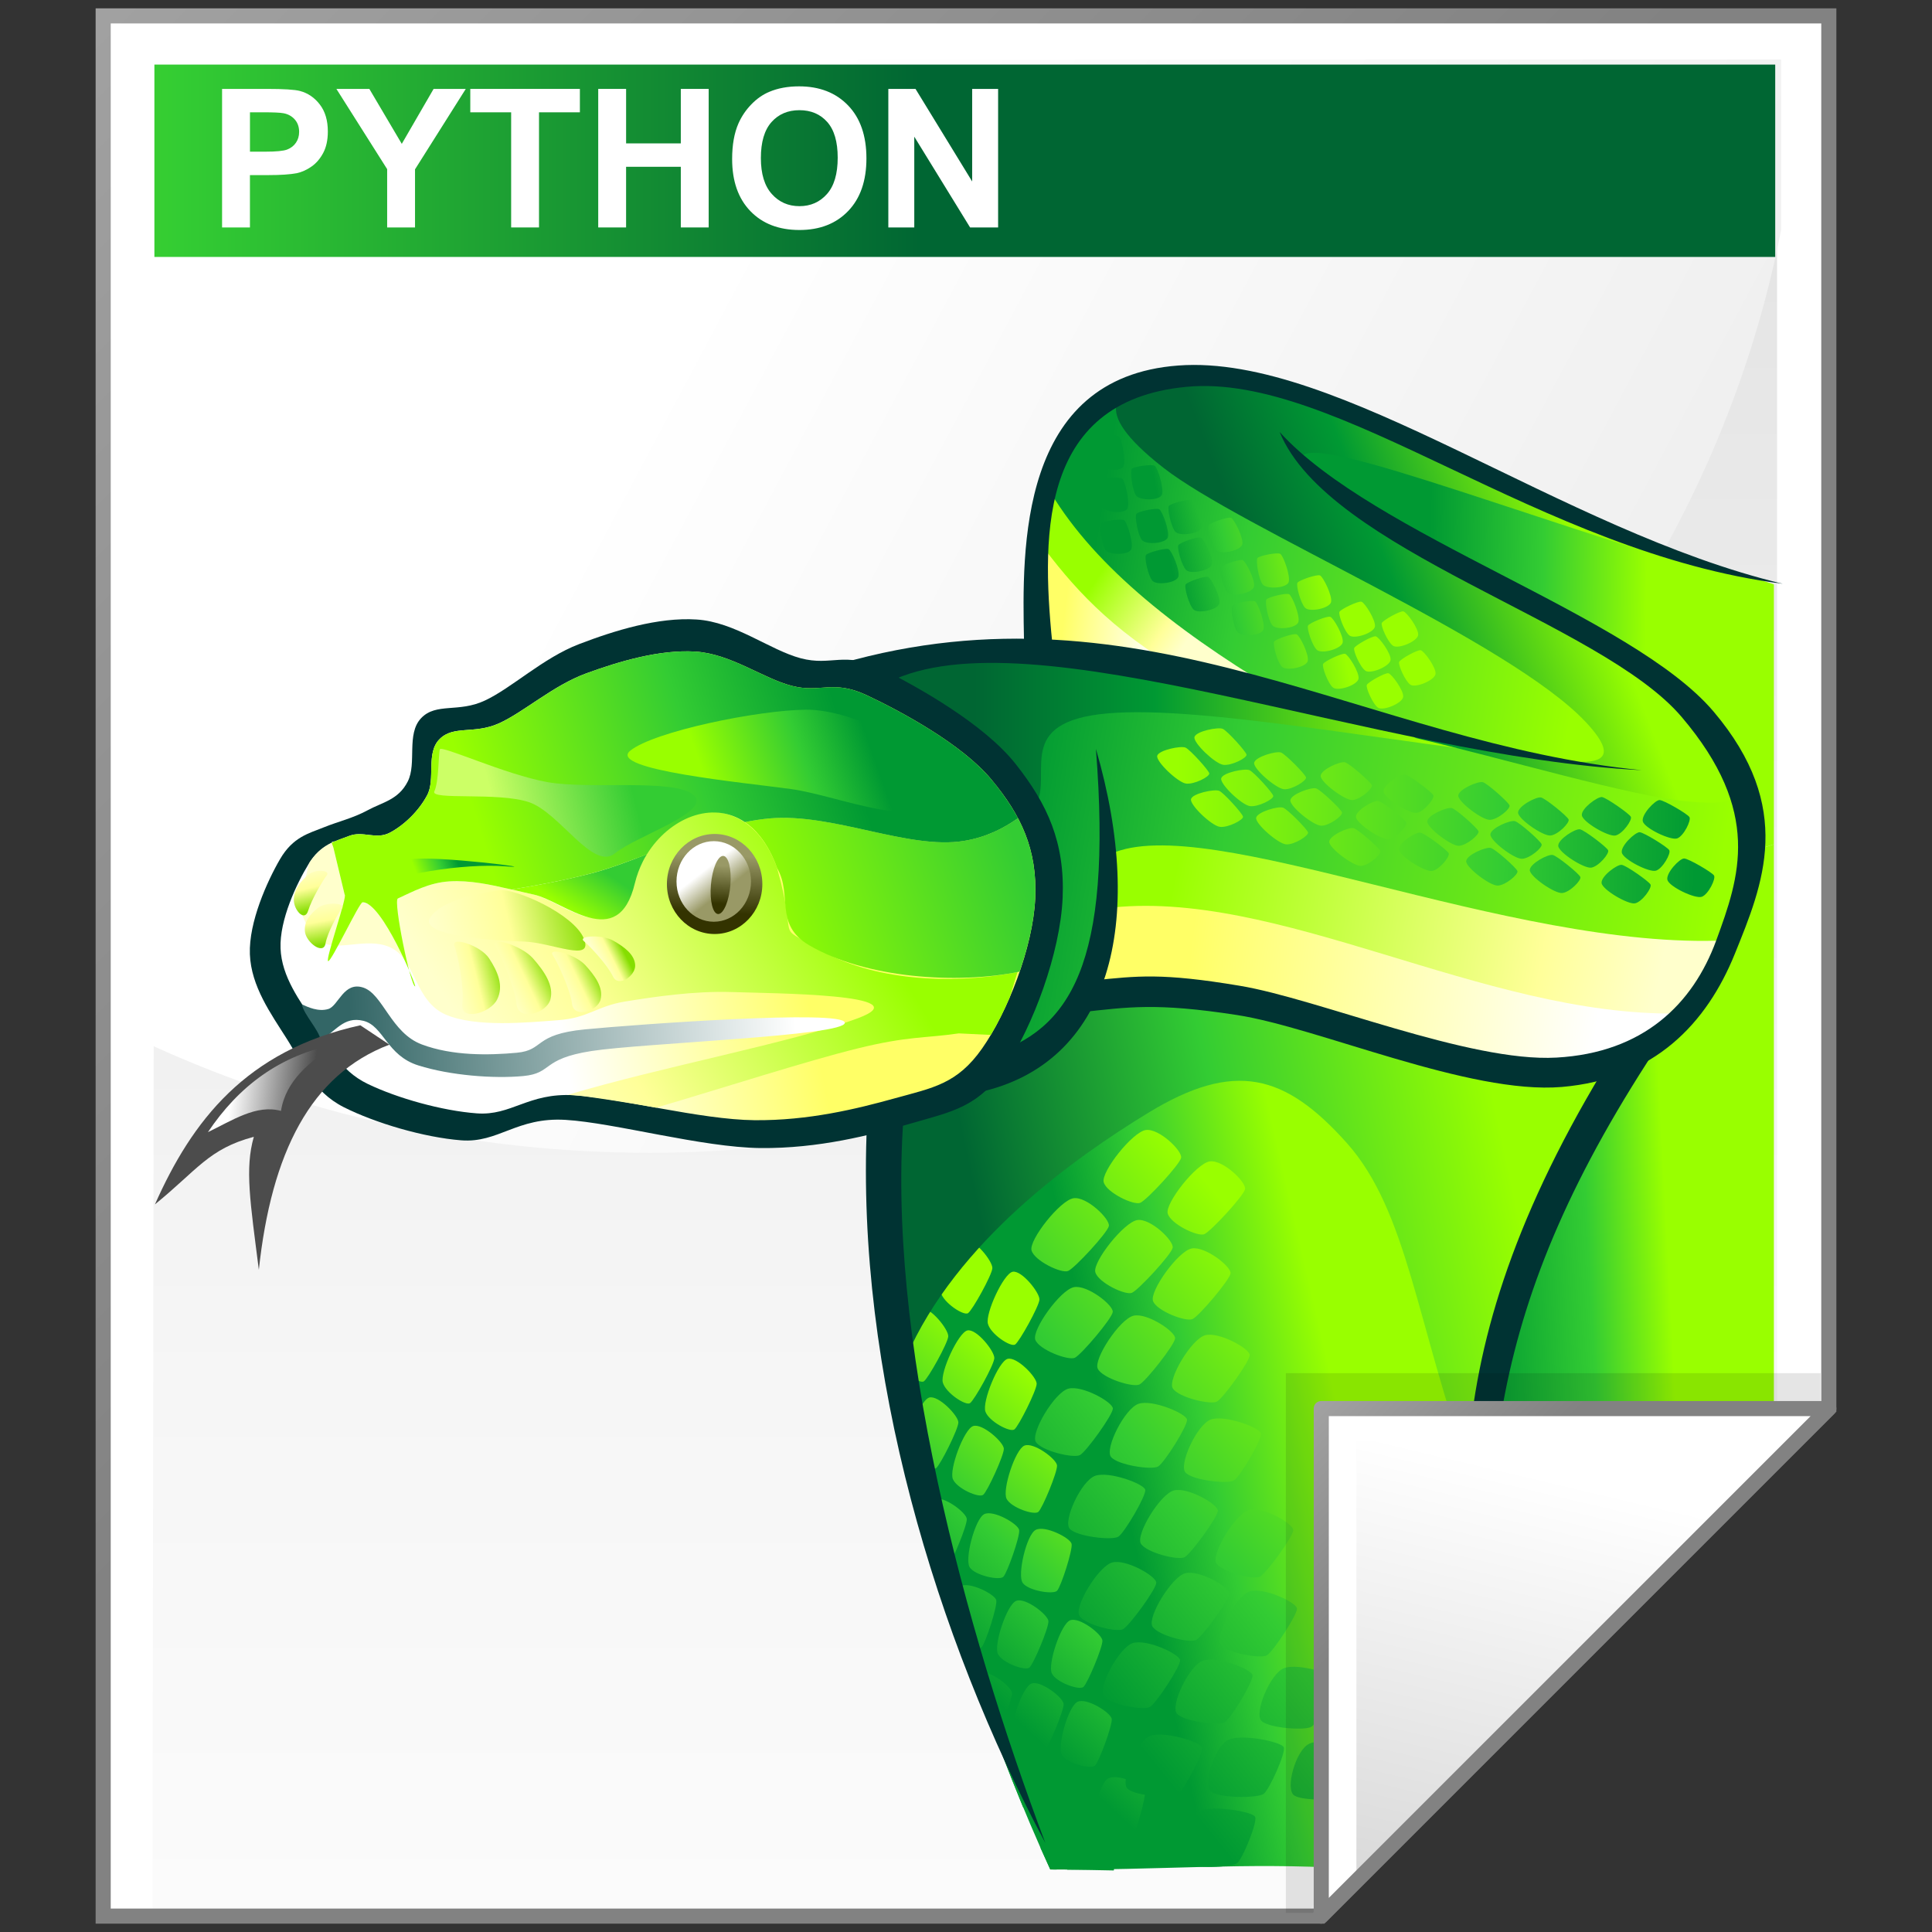 <?xml version="1.0" encoding="iso-8859-1"?>
<!-- Generator: Adobe Illustrator 10.0.3, SVG Export Plug-In . SVG Version: 3.0.0 Build 77)  -->
<!DOCTYPE svg PUBLIC "-//W3C//DTD SVG 1.0//EN"    "http://www.w3.org/TR/2001/REC-SVG-20010904/DTD/svg10.dtd">
<svg  xmlns="http://www.w3.org/2000/svg" xmlns:xlink="http://www.w3.org/1999/xlink" xmlns:a="http://ns.adobe.com/AdobeSVGViewerExtensions/3.0/"
	 width="128" height="128" viewBox="0 0 128 128" overflow="visible" enable-background="new 0 0 128 128" xml:space="preserve">
	<rect x="0" y="0" width="128" height="128" fill="#333333" stroke="none"/>
	<g id="Layer_1">
		<g>
			<path fill="#FFFFFF" d="M121.164,1.052H6.836v125.896h80.701l33.627-33.627V1.052z"/>
			<linearGradient id="XMLID_1_" gradientUnits="userSpaceOnUse" x1="63.92" y1="154.565" x2="63.92" y2="-100.935">
				<stop  offset="0" style="stop-color:#FFFFFF"/>
				<stop  offset="0.246" style="stop-color:#F6F6F6"/>
				<stop  offset="0.637" style="stop-color:#DFDFDF"/>
				<stop  offset="1" style="stop-color:#C4C4C4"/>
				<a:midPointStop  offset="0" style="stop-color:#FFFFFF"/>
				<a:midPointStop  offset="0.605" style="stop-color:#FFFFFF"/>
				<a:midPointStop  offset="1" style="stop-color:#C4C4C4"/>
			</linearGradient>
			<path fill="url(#XMLID_1_)" d="M117.734,4.019H10.266l-0.16,122.654h76.457l31.172-31.252V4.019z"/>
			<linearGradient id="XMLID_2_" gradientUnits="userSpaceOnUse" x1="-26.333" y1="-26.333" x2="56.166" y2="56.166">
				<stop  offset="0" style="stop-color:#B3B3B3"/>
				<stop  offset="1" style="stop-color:#828282"/>
				<a:midPointStop  offset="0" style="stop-color:#B3B3B3"/>
				<a:midPointStop  offset="0.5" style="stop-color:#B3B3B3"/>
				<a:midPointStop  offset="1" style="stop-color:#828282"/>
			</linearGradient>
			<path fill="url(#XMLID_2_)" d="M121.164,0.552H6.336v126.896h81.408l33.92-33.92V0.552H121.164z M120.664,1.552
				c0,0.987,0,91.152,0,91.562c-0.289,0.289-33.045,33.045-33.334,33.334c-0.41,0-79.01,0-79.994,0c0-0.988,0-123.909,0-124.896
				C8.322,1.552,119.678,1.552,120.664,1.552z"/>
			<linearGradient id="XMLID_3_" gradientUnits="userSpaceOnUse" x1="43.023" y1="25.421" x2="204.007" y2="111.065">
				<stop  offset="0" style="stop-color:#FFFFFF"/>
				<stop  offset="0.86" style="stop-color:#DADADA"/>
				<stop  offset="1" style="stop-color:#D4D4D4"/>
				<a:midPointStop  offset="0" style="stop-color:#FFFFFF"/>
				<a:midPointStop  offset="0.525" style="stop-color:#FFFFFF"/>
				<a:midPointStop  offset="1" style="stop-color:#D4D4D4"/>
			</linearGradient>
			<path fill="url(#XMLID_3_)" d="M118.006,15.223V3.94H10.199l-0.096,65.34c9.975,4.547,21.151,7.096,32.954,7.096
				C80.402,76.376,111.455,48.876,118.006,15.223z"/>
			<linearGradient id="XMLID_4_" gradientUnits="userSpaceOnUse" x1="79.245" y1="10.651" x2="-59.507" y2="10.651">
				<stop  offset="0.13" style="stop-color:#006633"/>
				<stop  offset="0.485" style="stop-color:#33CC33"/>
				<stop  offset="0.87" style="stop-color:#99FF00"/>
				<a:midPointStop  offset="0.13" style="stop-color:#006633"/>
				<a:midPointStop  offset="0.5" style="stop-color:#006633"/>
				<a:midPointStop  offset="0.485" style="stop-color:#33CC33"/>
				<a:midPointStop  offset="0.5" style="stop-color:#33CC33"/>
				<a:midPointStop  offset="0.87" style="stop-color:#99FF00"/>
			</linearGradient>
			<path fill-rule="evenodd" clip-rule="evenodd" fill="url(#XMLID_4_)" d="M117.613,17.023H10.229V4.279h107.384V17.023z"/>
			<g>
				<path fill="#FFFFFF" d="M14.713,15.069V5.89h2.964c1.123,0,1.855,0.046,2.197,0.138c0.524,0.138,0.963,0.437,1.316,0.897
					c0.354,0.461,0.53,1.056,0.53,1.786c0,0.563-0.102,1.036-0.306,1.42c-0.204,0.384-0.463,0.685-0.777,0.904
					c-0.314,0.219-0.633,0.364-0.958,0.435c-0.441,0.088-1.079,0.131-1.916,0.131h-1.204v3.469H14.713z M16.561,7.441v2.608h1.011
					c0.728,0,1.214-0.048,1.46-0.144c0.245-0.096,0.438-0.247,0.577-0.452c0.139-0.205,0.209-0.443,0.209-0.715
					c0-0.334-0.098-0.61-0.293-0.828c-0.195-0.217-0.443-0.353-0.742-0.408c-0.221-0.042-0.664-0.062-1.329-0.062H16.561z"/>
				<path fill="#FFFFFF" d="M25.65,15.069v-3.863L22.287,5.89h2.183l2.149,3.641l2.109-3.641h2.131l-3.363,5.329v3.851H25.65z"/>
				<path fill="#FFFFFF" d="M33.865,15.069V7.441h-2.707V5.89h7.261v1.551h-2.708v7.628H33.865z"/>
				<path fill="#FFFFFF" d="M39.634,15.069V5.89h1.847V9.5h3.624V5.89h1.847v9.179h-1.847v-4.019H41.48v4.019H39.634z"/>
				<path fill="#FFFFFF" d="M48.506,10.536c0-0.938,0.14-1.724,0.419-2.36c0.208-0.469,0.493-0.89,0.854-1.262
					c0.361-0.373,0.756-0.649,1.186-0.829c0.571-0.243,1.23-0.364,1.977-0.364c1.352,0,2.433,0.421,3.244,1.262
					c0.811,0.841,1.217,2.011,1.217,3.509c0,1.486-0.402,2.648-1.208,3.487c-0.805,0.839-1.881,1.259-3.229,1.259
					c-1.364,0-2.448-0.417-3.253-1.252C48.909,13.151,48.506,12.001,48.506,10.536z M50.41,10.473c0,1.045,0.24,1.838,0.722,2.377
					c0.481,0.54,1.092,0.809,1.833,0.809s1.348-0.268,1.823-0.803c0.475-0.535,0.712-1.338,0.712-2.408
					c0-1.058-0.231-1.847-0.694-2.367S53.73,7.3,52.964,7.3s-1.383,0.264-1.852,0.79C50.644,8.617,50.41,9.412,50.41,10.473z"/>
				<path fill="#FFFFFF" d="M58.854,15.069V5.89h1.801l3.754,6.133V5.89h1.719v9.179h-1.857l-3.698-6.014v6.014H58.854z"/>
			</g>
			<g>
				
					<linearGradient id="XMLID_5_" gradientUnits="userSpaceOnUse" x1="33.997" y1="102.499" x2="63.27" y2="100.965" gradientTransform="matrix(1 0 0 1 55.563 -15.826)">
					<stop  offset="0.28" style="stop-color:#009933"/>
					<stop  offset="0.54" style="stop-color:#33CC33"/>
					<stop  offset="0.72" style="stop-color:#99FF00"/>
					<a:midPointStop  offset="0.28" style="stop-color:#009933"/>
					<a:midPointStop  offset="0.5" style="stop-color:#009933"/>
					<a:midPointStop  offset="0.54" style="stop-color:#33CC33"/>
					<a:midPointStop  offset="0.5" style="stop-color:#33CC33"/>
					<a:midPointStop  offset="0.72" style="stop-color:#99FF00"/>
				</linearGradient>
				<path fill-rule="evenodd" clip-rule="evenodd" fill="url(#XMLID_5_)" d="M117.524,55.941v0.034v40.306l-19.062,19.192
					l-7.411-51.093l-0.021-0.144L117.524,55.941z"/>
				
					<linearGradient id="XMLID_6_" gradientUnits="userSpaceOnUse" x1="30.519" y1="62.041" x2="61.86" y2="62.588" gradientTransform="matrix(1 0 0 1 55.563 -15.826)">
					<stop  offset="0.27" style="stop-color:#009933"/>
					<stop  offset="0.509" style="stop-color:#33CC33"/>
					<stop  offset="0.73" style="stop-color:#99FF00"/>
					<a:midPointStop  offset="0.27" style="stop-color:#009933"/>
					<a:midPointStop  offset="0.5" style="stop-color:#009933"/>
					<a:midPointStop  offset="0.509" style="stop-color:#33CC33"/>
					<a:midPointStop  offset="0.5" style="stop-color:#33CC33"/>
					<a:midPointStop  offset="0.73" style="stop-color:#99FF00"/>
				</linearGradient>
				<path fill-rule="evenodd" clip-rule="evenodd" fill="url(#XMLID_6_)" d="M85.991,28.278l31.533,10.438v17.225l-26.493,8.296
					L85.991,28.278z"/>
				<g>
					
						<linearGradient id="XMLID_7_" gradientUnits="userSpaceOnUse" x1="42.022" y1="114.944" x2="94.971" y2="102.72" gradientTransform="matrix(1 0 0 1 12.623 -14.495)">
						<stop  offset="0.36" style="stop-color:#009933"/>
						<stop  offset="0.472" style="stop-color:#33CC33"/>
						<stop  offset="0.64" style="stop-color:#99FF00"/>
						<a:midPointStop  offset="0.36" style="stop-color:#009933"/>
						<a:midPointStop  offset="0.5" style="stop-color:#009933"/>
						<a:midPointStop  offset="0.472" style="stop-color:#33CC33"/>
						<a:midPointStop  offset="0.5" style="stop-color:#33CC33"/>
						<a:midPointStop  offset="0.64" style="stop-color:#99FF00"/>
					</linearGradient>
					<path fill-rule="evenodd" clip-rule="evenodd" fill="url(#XMLID_7_)" d="M57.963,74.895c5.121-3.018,10.241-3.693,13.928-9.769
						c12.087-0.712,28.668,7.939,35.369,5.249c-12.501,18.997-12.159,28.027-8.797,45.099c-3.361-0.033-8.442,8.361-9.161,8.316
						c-6.755-0.422-12.634,0.137-19.719,0.067C62.22,107.759,59.065,91.799,57.963,74.895z"/>
					
						<linearGradient id="XMLID_8_" gradientUnits="userSpaceOnUse" x1="40.719" y1="128.537" x2="67.933" y2="99.354" gradientTransform="matrix(1 0 0 1 14.377 -10.706)">
						<stop  offset="0.28" style="stop-color:#009933"/>
						<stop  offset="0.478" style="stop-color:#33CC33"/>
						<stop  offset="0.72" style="stop-color:#99FF00"/>
						<a:midPointStop  offset="0.28" style="stop-color:#009933"/>
						<a:midPointStop  offset="0.5" style="stop-color:#009933"/>
						<a:midPointStop  offset="0.478" style="stop-color:#33CC33"/>
						<a:midPointStop  offset="0.5" style="stop-color:#33CC33"/>
						<a:midPointStop  offset="0.72" style="stop-color:#99FF00"/>
					</linearGradient>
					<path fill-rule="evenodd" clip-rule="evenodd" fill="url(#XMLID_8_)" d="M64.094,88.144c-0.598,0.132-1.812,2.765-1.631,3.45
						c0.188,0.686,1.515,1.56,1.802,1.369c0.287-0.191,1.584-2.522,1.611-2.973C65.91,89.536,64.695,88.013,64.094,88.144
						 M69.638,117.33c-0.607,0.32-1.256,2.991-0.895,3.52c0.368,0.525,2,0.816,2.263,0.554c0.26-0.26,1.068-2.704,0.99-3.104
						C71.921,117.903,70.249,117.012,69.638,117.33 M70.007,123.86c0.074-0.358,0.115-0.646,0.088-0.758
						c-0.054-0.208-0.595-0.522-1.174-0.709c0.218,0.487,0.437,0.976,0.662,1.464C69.723,123.857,69.862,123.86,70.007,123.86
						 M73.399,117.835c-0.604,0.354-1.131,3.012-0.728,3.5c0.399,0.484,2.083,0.647,2.336,0.375c0.249-0.276,0.949-2.717,0.85-3.1
						C75.759,118.228,74.003,117.479,73.399,117.835 M71.266,122.574c-0.242,0.163-0.447,0.692-0.569,1.297
						c1.04,0.014,2.071,0.027,3.096,0.051c0.064-0.403,0.096-0.727,0.054-0.843C73.716,122.717,71.863,122.171,71.266,122.574
						 M67.801,119.778c0.362-0.822,0.819-2.176,0.781-2.473c-0.058-0.399-1.572-1.365-2.215-1.153
						C66.821,117.36,67.303,118.57,67.801,119.778 M67.323,106.062c-0.614,0.242-1.501,2.922-1.208,3.52
						c0.29,0.598,1.815,1.134,2.085,0.901c0.276-0.236,1.294-2.652,1.26-3.079C69.43,106.98,67.931,105.815,67.323,106.062
						 M64.91,110.831c-0.099,0.041-0.208,0.14-0.317,0.289c0.431,1.301,0.877,2.602,1.351,3.902c0.39-0.669,1.135-2.485,1.104-2.848
						C67.016,111.748,65.521,110.588,64.91,110.831 M70.896,107.35c-0.611,0.242-1.501,2.922-1.208,3.522
						c0.293,0.597,1.812,1.129,2.089,0.897c0.273-0.235,1.291-2.652,1.26-3.079C73.007,108.267,71.508,107.104,70.896,107.35
						 M71.389,112.749c-0.611,0.287-1.369,2.963-1.034,3.525c0.334,0.557,1.921,0.956,2.188,0.707
						c0.267-0.253,1.171-2.687,1.112-3.099C73.597,113.473,71.999,112.459,71.389,112.749 M68.326,111.547
						c-0.614,0.243-1.502,2.922-1.208,3.52c0.29,0.598,1.816,1.133,2.089,0.897c0.27-0.231,1.29-2.648,1.26-3.074
						C70.436,112.463,68.935,111.302,68.326,111.547 M63.624,105.092c-0.206,0.109-0.41,0.481-0.577,0.953
						c0.29,1.037,0.597,2.075,0.921,3.113c0.481,0.095,0.946,0.095,1.071-0.037c0.26-0.264,1.049-2.704,0.967-3.1
						C65.924,105.624,64.23,104.765,63.624,105.092 M64.469,94.482c-0.607,0.212-1.601,2.885-1.338,3.513
						c0.26,0.629,1.728,1.264,2.007,1.041c0.279-0.219,1.383-2.621,1.369-3.056C66.494,95.548,65.077,94.274,64.469,94.482
						 M61.889,99.319c-0.137,0.059-0.284,0.236-0.435,0.488c0.305,1.32,0.625,2.636,0.97,3.953c0.181,0.02,0.325,0.011,0.389-0.049
						c0.27-0.235,1.273-2.658,1.239-3.078C64.019,100.207,62.503,99.07,61.889,99.319 M67.869,95.776
						c-0.607,0.249-1.48,2.933-1.181,3.522c0.3,0.594,1.829,1.105,2.103,0.87s1.277-2.658,1.239-3.081
						C69.996,96.664,68.483,95.527,67.869,95.776 M68.613,101.361c-0.607,0.324-1.229,2.993-0.856,3.512
						c0.372,0.52,2.021,0.782,2.276,0.52c0.26-0.267,1.045-2.707,0.963-3.106C70.914,101.89,69.225,101.033,68.613,101.361
						 M65.211,100.315c-0.611,0.305-1.315,2.98-0.967,3.523c0.352,0.542,1.963,0.888,2.226,0.631
						c0.263-0.255,1.12-2.696,1.052-3.099C67.457,100.965,65.822,100.016,65.211,100.315 M61.564,92.591
						c-0.355,0.106-0.874,1.066-1.198,1.974c0.144,0.765,0.293,1.529,0.45,2.29c0.478,0.328,1.036,0.537,1.203,0.414
						c0.28-0.208,1.468-2.581,1.475-3.024C63.5,93.8,62.172,92.417,61.564,92.591 M63.964,82.184
						c-0.601,0.133-1.815,2.765-1.632,3.45c0.185,0.687,1.516,1.558,1.803,1.366c0.287-0.188,1.581-2.52,1.611-2.974
						C65.78,83.576,64.565,82.05,63.964,82.184 M61.042,86.699c-0.461,0.103-1.27,1.652-1.55,2.689
						c0.062,0.41,0.123,0.819,0.191,1.229c0.451,0.549,1.304,1.048,1.525,0.901c0.287-0.191,1.582-2.522,1.616-2.974
						C62.858,88.092,61.639,86.569,61.042,86.699 M67.084,84.259c-0.601,0.134-1.816,2.765-1.631,3.45
						c0.184,0.689,1.512,1.56,1.802,1.369c0.283-0.188,1.577-2.521,1.611-2.973C68.896,85.655,67.685,84.129,67.084,84.259
						 M66.75,90.03c-0.604,0.178-1.693,2.833-1.465,3.49c0.229,0.654,1.635,1.393,1.919,1.185c0.283-0.208,1.471-2.582,1.478-3.026
						C68.688,91.235,67.357,89.854,66.75,90.03"/>
					
						<linearGradient id="XMLID_9_" gradientUnits="userSpaceOnUse" x1="48.367" y1="128.45" x2="82.536" y2="99.778" gradientTransform="matrix(0.974 -0.11 -0.091 0.992 26.387 -6.482)">
						<stop  offset="0.22" style="stop-color:#009933"/>
						<stop  offset="0.472" style="stop-color:#33CC33"/>
						<stop  offset="0.78" style="stop-color:#99FF00"/>
						<a:midPointStop  offset="0.22" style="stop-color:#009933"/>
						<a:midPointStop  offset="0.5" style="stop-color:#009933"/>
						<a:midPointStop  offset="0.472" style="stop-color:#33CC33"/>
						<a:midPointStop  offset="0.5" style="stop-color:#33CC33"/>
						<a:midPointStop  offset="0.78" style="stop-color:#99FF00"/>
					</linearGradient>
					<path fill-rule="evenodd" clip-rule="evenodd" fill="url(#XMLID_9_)" d="M75.353,80.832c-0.885,0.132-2.964,2.761-2.786,3.45
						c0.181,0.686,1.99,1.554,2.428,1.369c0.437-0.191,2.598-2.525,2.696-2.977C77.797,82.221,76.233,80.702,75.353,80.832
						 M79.404,119.996c-0.905,0.427-1.614,3.018-0.99,3.421c0.622,0.406,3.179,0.313,3.554,0.017
						c0.368-0.297,1.352-2.714,1.188-3.064C82.991,120.021,80.309,119.573,79.404,119.996 M79.704,110.019
						c-0.918,0.316-2.188,2.99-1.727,3.516c0.46,0.525,2.781,0.815,3.188,0.553c0.405-0.26,1.88-2.7,1.818-3.099
						C82.923,110.585,80.619,109.7,79.704,110.019 M76.192,115.016c-0.918,0.354-2.008,3.011-1.488,3.493
						c0.515,0.488,2.921,0.651,3.321,0.378c0.396-0.272,1.71-2.717,1.615-3.101C79.545,115.404,77.107,114.657,76.192,115.016
						 M85.066,110.523c-0.917,0.354-2.006,3.007-1.487,3.495c0.515,0.485,2.922,0.651,3.322,0.376c0.396-0.276,1.71-2.717,1.614-3.1
						S85.985,110.165,85.066,110.523 M86.741,115.527c-0.906,0.427-1.616,3.025-0.994,3.429c0.624,0.399,3.182,0.311,3.553,0.013
						c0.376-0.293,1.355-2.714,1.192-3.062C90.328,115.555,87.645,115.104,86.741,115.527 M81.394,115.262
						c-0.91,0.398-1.744,3.02-1.152,3.451c0.59,0.427,3.105,0.424,3.484,0.13c0.379-0.29,1.472-2.718,1.328-3.08
						C84.913,115.404,82.306,114.858,81.394,115.262 M75.056,108.857c-0.92,0.29-2.343,2.97-1.934,3.526
						c0.413,0.56,2.654,0.956,3.07,0.703c0.416-0.246,2.021-2.684,1.99-3.093C78.151,109.581,75.97,108.574,75.056,108.857
						 M77.77,98.746c-0.912,0.245-2.533,2.922-2.186,3.52c0.35,0.598,2.479,1.133,2.902,0.901c0.423-0.236,2.194-2.652,2.201-3.079
						C80.694,99.664,78.681,98.501,77.77,98.746 M73.688,103.518c-0.91,0.243-2.529,2.92-2.181,3.521
						c0.348,0.601,2.476,1.133,2.898,0.897c0.424-0.231,2.198-2.649,2.202-3.076C76.615,104.434,74.602,103.272,73.688,103.518
						 M82.764,100.037c-0.908,0.242-2.53,2.922-2.182,3.519c0.349,0.598,2.475,1.133,2.897,0.897
						c0.427-0.231,2.198-2.648,2.202-3.075C85.691,100.951,83.678,99.787,82.764,100.037 M82.8,105.433
						c-0.917,0.291-2.345,2.968-1.931,3.527c0.412,0.557,2.652,0.955,3.068,0.707c0.413-0.249,2.021-2.687,1.99-3.097
						C85.896,106.157,83.715,105.146,82.8,105.433 M78.53,104.231c-0.911,0.242-2.529,2.923-2.181,3.52
						c0.348,0.602,2.479,1.135,2.9,0.901c0.421-0.235,2.192-2.652,2.202-3.079C81.459,105.146,79.445,103.988,78.53,104.231
						 M72.556,97.777c-0.921,0.327-2.15,2.992-1.683,3.512c0.478,0.519,2.815,0.781,3.223,0.519
						c0.403-0.262,1.844-2.706,1.779-3.103C75.807,98.31,73.471,97.449,72.556,97.777 M75.1,87.17
						c-0.908,0.212-2.67,2.884-2.37,3.51c0.301,0.628,2.337,1.263,2.767,1.044c0.43-0.222,2.321-2.621,2.358-3.056
						C77.889,88.231,76.004,86.958,75.1,87.17 M70.774,92.004c-0.915,0.256-2.506,2.937-2.147,3.526
						c0.361,0.595,2.505,1.106,2.929,0.87c0.42-0.238,2.167-2.658,2.175-3.081C73.73,92.895,71.689,91.755,70.774,92.004
						 M79.845,88.464c-0.911,0.249-2.506,2.933-2.144,3.519c0.358,0.595,2.502,1.109,2.926,0.874
						c0.423-0.235,2.171-2.662,2.171-3.081C82.798,89.352,80.759,88.212,79.845,88.464 M80.224,94.046
						c-0.918,0.328-2.15,2.997-1.68,3.516c0.475,0.516,2.815,0.778,3.219,0.516c0.406-0.266,1.848-2.707,1.778-3.103
						C83.473,94.578,81.142,93.722,80.224,94.046 M75.438,93.003c-0.917,0.301-2.267,2.981-1.83,3.524
						c0.437,0.539,2.719,0.884,3.128,0.628c0.412-0.256,1.952-2.692,1.908-3.1C78.599,93.653,76.356,92.703,75.438,93.003
						 M71.146,85.279c-0.897,0.178-2.8,2.837-2.554,3.488c0.246,0.655,2.188,1.396,2.622,1.188c0.43-0.208,2.443-2.581,2.508-3.028
						C73.788,86.487,72.04,85.102,71.146,85.279 M75.909,74.867c-0.884,0.134-2.964,2.765-2.787,3.454
						c0.182,0.687,1.991,1.558,2.428,1.366c0.438-0.188,2.595-2.52,2.701-2.974C78.353,76.26,76.789,74.737,75.909,74.867
						 M71.123,79.387c-0.885,0.13-2.964,2.766-2.782,3.452c0.177,0.686,1.989,1.556,2.426,1.365
						c0.438-0.188,2.595-2.519,2.697-2.973C73.565,80.781,72.003,79.253,71.123,79.387 M80.146,76.946
						c-0.881,0.134-2.964,2.765-2.782,3.45c0.181,0.688,1.986,1.559,2.427,1.37c0.437-0.191,2.594-2.526,2.696-2.978
						C82.59,78.336,81.028,76.816,80.146,76.946 M78.947,82.716c-0.898,0.177-2.799,2.833-2.554,3.488
						c0.249,0.652,2.188,1.396,2.621,1.185c0.434-0.204,2.448-2.58,2.513-3.021C81.593,83.924,79.845,82.542,78.947,82.716"/>
				</g>
				
					<linearGradient id="XMLID_10_" gradientUnits="userSpaceOnUse" x1="47.311" y1="102.011" x2="93.555" y2="92.181" gradientTransform="matrix(1 0 0 1 12.765 -14.424)">
					<stop  offset="0.13" style="stop-color:#006633"/>
					<stop  offset="0.485" style="stop-color:#33CC33"/>
					<stop  offset="0.87" style="stop-color:#99FF00"/>
					<a:midPointStop  offset="0.13" style="stop-color:#006633"/>
					<a:midPointStop  offset="0.5" style="stop-color:#006633"/>
					<a:midPointStop  offset="0.485" style="stop-color:#33CC33"/>
					<a:midPointStop  offset="0.5" style="stop-color:#33CC33"/>
					<a:midPointStop  offset="0.87" style="stop-color:#99FF00"/>
				</linearGradient>
				<path fill-rule="evenodd" clip-rule="evenodd" fill="url(#XMLID_10_)" d="M58.458,75.144c5.125-3.014,10.245-3.696,13.931-9.772
					c12.088-0.711,28.669,7.939,35.365,5.257c-6.389,9.704-9.063,19.222-9.701,28.486c-0.253-0.528-0.472-1.033-0.646-1.525
					c-3.557-9.818-4.116-17.321-8.188-21.875c-4.073-4.554-7.422-5.482-13.149-1.986c-4.845,2.959-12.699,8.5-16.039,16.204
					C59.287,85.064,58.785,80.148,58.458,75.144z"/>
				
					<linearGradient id="XMLID_11_" gradientUnits="userSpaceOnUse" x1="49.803" y1="71.918" x2="100.064" y2="79.879" gradientTransform="matrix(1 0 0 1 15.05 -15.826)">
					<stop  offset="0.04" style="stop-color:#009933"/>
					<stop  offset="0.316" style="stop-color:#33CC33"/>
					<stop  offset="0.96" style="stop-color:#99FF00"/>
					<a:midPointStop  offset="0.04" style="stop-color:#009933"/>
					<a:midPointStop  offset="0.5" style="stop-color:#009933"/>
					<a:midPointStop  offset="0.316" style="stop-color:#33CC33"/>
					<a:midPointStop  offset="0.5" style="stop-color:#33CC33"/>
					<a:midPointStop  offset="0.96" style="stop-color:#99FF00"/>
				</linearGradient>
				<path fill-rule="evenodd" clip-rule="evenodd" fill="url(#XMLID_11_)" d="M66.445,70.246c3.035-0.8,6.019-2.561,7.432-11.088
					c8.322-2.479,23.998,8.671,38.514,7.292c4.447-5.593,4.444-10.912,2.424-16.1c-4.773,1.802-13.768-0.628-21.685-1.98
					c-6.314-1.57-12.634-3.141-18.953-4.704c-2.676,2.479-5.354,4.957-8.034,7.441C66.244,57.484,66.348,63.868,66.445,70.246z"/>
				
					<linearGradient id="XMLID_12_" gradientUnits="userSpaceOnUse" x1="55.292" y1="82.392" x2="95.2" y2="87.292" gradientTransform="matrix(1 0 0 1 17.057 -19.132)">
					<stop  offset="0.16" style="stop-color:#FFFF66"/>
					<stop  offset="0.84" style="stop-color:#FFFFFF"/>
					<a:midPointStop  offset="0.16" style="stop-color:#FFFF66"/>
					<a:midPointStop  offset="0.5" style="stop-color:#FFFF66"/>
					<a:midPointStop  offset="0.84" style="stop-color:#FFFFFF"/>
				</linearGradient>
				<path fill-rule="evenodd" clip-rule="evenodd" fill="url(#XMLID_12_)" d="M73.461,58.686l-1.362,7.21
					c2.438-0.123,5.002,0,7.442-0.123c7.794,1.379,14.419,3.571,21.462,5.714c5.079-0.333,8.892-2.108,11.661-5.092L73.461,58.686z"
					/>
				
					<linearGradient id="XMLID_13_" gradientUnits="userSpaceOnUse" x1="57.159" y1="77.318" x2="96.448" y2="84.955" gradientTransform="matrix(1 0 0 1 17.092 -19.735)">
					<stop  offset="0.09" style="stop-color:#99FF00"/>
					<stop  offset="0.713" style="stop-color:#FFFF99"/>
					<stop  offset="0.91" style="stop-color:#FFFFCC"/>
					<a:midPointStop  offset="0.09" style="stop-color:#99FF00"/>
					<a:midPointStop  offset="0.5" style="stop-color:#99FF00"/>
					<a:midPointStop  offset="0.713" style="stop-color:#FFFF99"/>
					<a:midPointStop  offset="0.5" style="stop-color:#FFFF99"/>
					<a:midPointStop  offset="0.91" style="stop-color:#FFFFCC"/>
				</linearGradient>
				<path fill-rule="evenodd" clip-rule="evenodd" fill="url(#XMLID_13_)" d="M73.587,56.576c6.408-2.915,26.464,6.425,40.814,5.722
					c-0.372,2.069-1.864,3.77-3.227,4.848c-12.985,0.205-26.589-8.418-37.96-6.965C73.338,58.98,73.461,57.778,73.587,56.576z"/>
				
					<linearGradient id="XMLID_14_" gradientUnits="userSpaceOnUse" x1="40.512" y1="68.945" x2="87.105" y2="68.945" gradientTransform="matrix(1 0 0 1 15.676 -20.668)">
					<stop  offset="0.18" style="stop-color:#006633"/>
					<stop  offset="0.436" style="stop-color:#009933"/>
					<stop  offset="0.82" style="stop-color:#99FF00"/>
					<a:midPointStop  offset="0.18" style="stop-color:#006633"/>
					<a:midPointStop  offset="0.5" style="stop-color:#006633"/>
					<a:midPointStop  offset="0.436" style="stop-color:#009933"/>
					<a:midPointStop  offset="0.5" style="stop-color:#009933"/>
					<a:midPointStop  offset="0.82" style="stop-color:#99FF00"/>
				</linearGradient>
				<path fill-rule="evenodd" clip-rule="evenodd" fill="url(#XMLID_14_)" d="M68.634,53.32c1.127-2.021-1.536-5.503,4.745-6.056
					c6.285-0.56,19.147,2.021,29.402,3.031c-16.615-3.12-32.294-10.172-46.593-5.523C61.999,46.999,65.486,50.098,68.634,53.32z"/>
				
					<linearGradient id="XMLID_15_" gradientUnits="userSpaceOnUse" x1="55.082" y1="61.888" x2="91.2" y2="67.609" gradientTransform="matrix(1 0 0 1 15.685 -26.223)">
					<stop  offset="0.05" style="stop-color:#009933"/>
					<stop  offset="0.32" style="stop-color:#33CC33"/>
					<stop  offset="0.95" style="stop-color:#99FF00"/>
					<a:midPointStop  offset="0.05" style="stop-color:#009933"/>
					<a:midPointStop  offset="0.5" style="stop-color:#009933"/>
					<a:midPointStop  offset="0.32" style="stop-color:#33CC33"/>
					<a:midPointStop  offset="0.5" style="stop-color:#33CC33"/>
					<a:midPointStop  offset="0.95" style="stop-color:#99FF00"/>
				</linearGradient>
				<path fill-rule="evenodd" clip-rule="evenodd" fill="url(#XMLID_15_)" d="M69.118,34.02c1.979,4.233,5.999,6.848,12.895,10.971
					c7.83,2.171,15.664,4.342,23.5,6.513c0.985-0.915,1.976-1.829,2.965-2.744c-6.54-4.643-13.08-9.292-19.621-13.941
					c-4.756-2.82-9.735-6.097-14.486-8.917C71.46,26.687,69.9,29.274,69.118,34.02z"/>
				
					<linearGradient id="XMLID_16_" gradientUnits="userSpaceOnUse" x1="49.821" y1="69.68" x2="94.085" y2="52.688" gradientTransform="matrix(1 0 0 1 22.842 -21.94)">
					<stop  offset="0.28" style="stop-color:#006633"/>
					<stop  offset="0.456" style="stop-color:#009933"/>
					<stop  offset="0.72" style="stop-color:#99FF00"/>
					<a:midPointStop  offset="0.28" style="stop-color:#006633"/>
					<a:midPointStop  offset="0.5" style="stop-color:#006633"/>
					<a:midPointStop  offset="0.456" style="stop-color:#009933"/>
					<a:midPointStop  offset="0.5" style="stop-color:#009933"/>
					<a:midPointStop  offset="0.72" style="stop-color:#99FF00"/>
				</linearGradient>
				<path fill-rule="evenodd" clip-rule="evenodd" fill="url(#XMLID_16_)" d="M93.684,48.869c6.039,1.407,14.306,3.878,18.112,4.227
					c3.807,0.348,3.616-0.355,3.722-2.233c-4.318-7.735-20.65-12.631-29.276-20.141c-1.14-2.847,13.802,3.325,29.026,7.708
					c-13.23-3.987-30.088-15.812-39.242-13.327c-1.769,0.819-4.098,1.85,1.033,5.872c5.135,4.021,23.026,11.504,28.04,16.904
					C110.109,53.273,97.489,48.541,93.684,48.869z"/>
				
					<linearGradient id="XMLID_17_" gradientUnits="userSpaceOnUse" x1="53.284" y1="65.442" x2="62.897" y2="66.623" gradientTransform="matrix(1 0 0 1 15.664 -25.544)">
					<stop  offset="0.17" style="stop-color:#FFFF66"/>
					<stop  offset="0.83" style="stop-color:#FFFFFF"/>
					<a:midPointStop  offset="0.17" style="stop-color:#FFFF66"/>
					<a:midPointStop  offset="0.5" style="stop-color:#FFFF66"/>
					<a:midPointStop  offset="0.83" style="stop-color:#FFFFFF"/>
				</linearGradient>
				<path fill-rule="evenodd" clip-rule="evenodd" fill="url(#XMLID_17_)" d="M68.593,36.272c0.126,2.301,0.253,4.603,0.382,6.896
					c3.315,0.512,6.631,1.024,9.944,1.536C75.592,41.215,72.267,37.692,68.593,36.272z"/>
				
					<linearGradient id="XMLID_18_" gradientUnits="userSpaceOnUse" x1="57.123" y1="64.426" x2="63.281" y2="68.58" gradientTransform="matrix(1 0 0 1 15.848 -26.681)">
					<stop  offset="0.01" style="stop-color:#99FF00"/>
					<stop  offset="0.755" style="stop-color:#FFFF99"/>
					<stop  offset="0.99" style="stop-color:#FFFFCC"/>
					<a:midPointStop  offset="0.01" style="stop-color:#99FF00"/>
					<a:midPointStop  offset="0.5" style="stop-color:#99FF00"/>
					<a:midPointStop  offset="0.755" style="stop-color:#FFFF99"/>
					<a:midPointStop  offset="0.5" style="stop-color:#FFFF99"/>
					<a:midPointStop  offset="0.99" style="stop-color:#FFFFCC"/>
				</linearGradient>
				<path fill-rule="evenodd" clip-rule="evenodd" fill="url(#XMLID_18_)" d="M69.351,32.189c2.823,5.004,8.274,9.395,15.058,13.484
					c-2.283-0.341-3.536-0.683-5.82-1.024c-5.172-3.011-7.603-5.906-9.694-8.691C69.044,34.702,69.197,33.445,69.351,32.189z"/>
				<g>
					<g>
						<path fill-rule="evenodd" clip-rule="evenodd" fill="#003333" d="M19.002,68.826c1.052,1.651,1.689,3.474,3.783,4.532
							c2.092,1.051,5.288,1.993,7.766,2.191c2.478,0.194,3.673-1.55,6.919-1.355c3.247,0.195,9.046,1.827,12.907,1.867
							c3.858,0.038,7.312-0.853,10.009-1.638c2.701-0.785,4.442-1.059,6.233-3.734c1.797-2.669,3.626-7.531,3.783-11.204
							c0.156-3.674-1.011-6.213-3.113-8.869c-2.103-2.656-6.469-5.107-8.903-6.309c-2.431-1.188-3.288-0.15-5.339-0.696
							c-2.051-0.546-4.363-2.41-6.899-2.567c-2.537-0.164-5.421,0.724-7.787,1.632c-2.369,0.907-4.471,2.915-6.233,3.735
							c-1.754,0.826-3.229,0.122-4.226,1.167c-0.998,1.051-0.273,2.99-0.888,4.198c-0.618,1.223-1.683,1.373-2.669,1.912
							c-0.99,0.532-1.898,0.724-2.894,1.126c-0.998,0.403-2.039,0.635-2.896,2.103c-0.853,1.468-2.079,4.172-2,6.302
							C16.637,65.351,17.951,67.167,19.002,68.826z"/>
						<path fill-rule="evenodd" clip-rule="evenodd" fill="#003333" d="M65.549,69.897c5.305-1.638,8.188-5.94,7.058-20.284
							c3.351,11.524,0.939,20.871-7.762,22.755C65.139,71.604,65.254,70.662,65.549,69.897z"/>
						<path fill-rule="evenodd" clip-rule="evenodd" fill="#003333" d="M58.85,45.202c9.368-4.703,32.465,4.964,49.916,5.824
							c-18.082-1.755-33.007-12.835-53.09-7.06C56.966,44.5,57.553,44.677,58.85,45.202z"/>
						<path fill-rule="evenodd" clip-rule="evenodd" fill="#003333" d="M67.842,42.383c-0.116-6.001-0.382-17.389,10.231-18.167
							c10.613-0.785,25.281,10.938,40.038,14.46c-16.167-2.055-29.479-14.003-39.509-13.047c-10.03,0.949-9.583,10.343-8.818,17.635
							C69.139,42.97,68.491,42.677,67.842,42.383z"/>
						<path fill-rule="evenodd" clip-rule="evenodd" fill="#003333" d="M57.437,74.481c-0.737,16.393,4.562,34.015,11.819,47.621
							c-5.295-14.023-10.645-33.721-9.347-48.676C59.082,73.897,58.259,74.014,57.437,74.481z"/>
						<path fill-rule="evenodd" clip-rule="evenodd" fill="#003333" d="M110.232,68.703c-12.139,18.129-12.105,29.243-11.399,46.578
							c-1.707-12.009-4.91-23.964,7.351-44.326C107.13,70.369,109.29,69.289,110.232,68.703z"/>
					</g>
					<path fill-rule="evenodd" clip-rule="evenodd" fill="#003333" d="M71.549,67.071c3.176-0.348,5.009-0.655,10.405,0.177
						c5.397,0.834,15.379,5.285,21.52,4.766c6.138-0.526,9.6-4.212,11.463-8.821c1.865-4.609,4.002-9.661-1.409-16.051
						c-5.415-6.39-22.52-11.641-28.75-18.522c3.232,7.878,21.274,12.569,26.633,18.877c5.357,6.301,3.834,10.609,2.292,14.815
						c-1.543,4.2-4.812,7.435-10.583,7.756c-5.773,0.328-15.802-3.898-20.987-4.759c-5.186-0.867-6.763-0.649-9.702-0.355
						C72.136,65.665,71.843,66.368,71.549,67.071z"/>
				</g>
				<g>
					<g>
						
							<linearGradient id="XMLID_19_" gradientUnits="userSpaceOnUse" x1="65.714" y1="71.566" x2="17.995" y2="80.842" gradientTransform="matrix(1 0 0 1 2.008 -16.526)">
							<stop  offset="0.33" style="stop-color:#FFFF66"/>
							<stop  offset="0.67" style="stop-color:#FFFFFF"/>
							<a:midPointStop  offset="0.33" style="stop-color:#FFFF66"/>
							<a:midPointStop  offset="0.5" style="stop-color:#FFFF66"/>
							<a:midPointStop  offset="0.67" style="stop-color:#FFFFFF"/>
						</linearGradient>
						<path fill-rule="evenodd" clip-rule="evenodd" fill="url(#XMLID_19_)" d="M20.856,67.802c0.976,1.468,1.57,3.079,3.516,4.015
							c1.939,0.935,4.909,1.774,7.209,1.945c2.301,0.177,3.411-1.373,6.425-1.201c3.018,0.177,8.401,1.621,11.982,1.655
							c3.585,0.034,6.793-0.755,9.299-1.451c2.506-0.696,4.125-0.936,5.787-3.311c1.665-2.369,3.365-6.678,3.512-9.935
							c0.144-3.257-0.941-5.51-2.895-7.865c-1.952-2.355-6.001-4.526-8.261-5.592c-2.26-1.058-3.055-0.13-4.959-0.621
							c-1.905-0.485-4.049-2.13-6.408-2.273c-2.356-0.143-5.032,0.642-7.231,1.447c-2.198,0.805-4.15,2.581-5.782,3.312
							s-3,0.109-3.925,1.038c-0.929,0.928-0.253,2.649-0.826,3.722c-0.573,1.078-1.564,2.006-2.479,2.484
							c-0.918,0.478-1.761-0.15-2.689,0.211c-0.925,0.355-1.891,0.56-2.684,1.857c-0.795,1.304-1.932,3.702-1.86,5.592
							C18.658,64.722,19.88,66.334,20.856,67.802z"/>
						
							<linearGradient id="XMLID_20_" gradientUnits="userSpaceOnUse" x1="60.444" y1="69.914" x2="22.235" y2="92.872" gradientTransform="matrix(1 0 0 1 1.686 -18.719)">
							<stop  offset="0.2" style="stop-color:#99FF00"/>
							<stop  offset="0.62" style="stop-color:#FFFF99"/>
							<stop  offset="0.8" style="stop-color:#FFFFCC"/>
							<a:midPointStop  offset="0.2" style="stop-color:#99FF00"/>
							<a:midPointStop  offset="0.5" style="stop-color:#99FF00"/>
							<a:midPointStop  offset="0.62" style="stop-color:#FFFF99"/>
							<a:midPointStop  offset="0.5" style="stop-color:#FFFF99"/>
							<a:midPointStop  offset="0.8" style="stop-color:#FFFFCC"/>
						</linearGradient>
						<path fill-rule="evenodd" clip-rule="evenodd" fill="url(#XMLID_20_)" d="M19.729,60.134c0.58,0.785,0.587,1.864,1.741,2.362
							c1.15,0.498,3.127-0.484,4.587,0.376c1.462,0.853,1.482,3.489,3.476,4.35c1.99,0.86,5.435,0.519,7.442,0.368
							c2.007-0.143,2.536-0.928,4.465-1.242c1.932-0.308,4.513-0.703,7.073-0.621c2.558,0.089,12.671,0.123,8.309,1.74
							c-4.359,1.618-12.866,3.175-19.24,5.079c0.137,0-0.365-0.027,0.423,0.015c0.792,0.047,3.407,0.457,5.465,0.825
							c4.452-1.311,10.006-3.105,13.351-3.925c3.352-0.826,4.464-0.669,6.701-0.997c0.707,0.034,1.417,0.068,2.12,0.103
							c0.444-0.744,0.874-1.598,1.263-2.513l0.51-1.653c-0.021,0.007-0.042,0.007-0.059,0.014c-0.048,0.007-0.096,0.015-0.137,0.021
							c-0.023,0.008-0.041,0.014-0.061,0.014c-0.049,0.007-0.093,0.014-0.137,0.027c-4.069,0.738-9.221,0.499-12.802-1.604
							c-3.018-1.775-1.266-0.157-2.731-5.347c-1.994-5.632-7.545-4.178-9.439-0.451c-0.041,0.15-0.078,0.293-0.113,0.451
							c-0.266,1.216-0.628,2.021-1.044,2.52c-0.792,1.126-1.926,0.846-3.059,0.321c-0.779-0.341-1.543-0.805-2.188-1.017
							c-0.004-0.007-0.004-0.007-0.004-0.007c-0.031-0.007-0.062-0.021-0.095-0.027c-0.031-0.007-0.062-0.014-0.096-0.027
							c-0.031-0.007-0.062-0.014-0.089-0.021c-1.973-0.417-3.769-0.984-5.584-0.875c-1.816,0.116-3.162,1.162-4.342,1.497
							c-1.182,0.334-1.734-0.417-2.604-0.622l-0.745-3.107l-0.112-0.321c-0.027-0.096,0.164-0.082,0.259-0.116
							c0.003,0,0.007,0,0.01-0.007h-0.01c-0.611,0.26-1.215,0.622-1.741,1.448L19.729,60.134 M22.246,55.716"/>
						
							<linearGradient id="XMLID_21_" gradientUnits="userSpaceOnUse" x1="18.069" y1="85.74" x2="54.009" y2="83.857" gradientTransform="matrix(1 0 0 1 1.919 -16.886)">
							<stop  offset="0.09" style="stop-color:#336666"/>
							<stop  offset="0.91" style="stop-color:#FFFFFF"/>
							<a:midPointStop  offset="0.09" style="stop-color:#336666"/>
							<a:midPointStop  offset="0.5" style="stop-color:#336666"/>
							<a:midPointStop  offset="0.91" style="stop-color:#FFFFFF"/>
						</linearGradient>
						<path fill-rule="evenodd" clip-rule="evenodd" fill="url(#XMLID_21_)" d="M19.996,66.539c0.403,0.185,1.1,0.512,1.762,0.308
							c0.666-0.212,1.018-1.852,2.321-1.413c1.297,0.443,1.83,2.996,3.861,3.761s4.435,0.724,6.292,0.553
							c1.857-0.17,1.079-1.215,4.523-1.549c3.445-0.335,17.13-1.325,17.215-0.444c0.088,0.881-13.409,1.353-16.775,1.877
							c-3.365,0.52-2.549,1.468-4.526,1.659c-1.974,0.185-4.848-0.041-6.95-0.703c-2.103-0.655-2.301-2.622-3.639-2.955
							c-1.345-0.329-1.843,0.743-2.836,1.256C21.095,68.19,20.143,67.242,19.996,66.539z"/>
						
							<linearGradient id="XMLID_22_" gradientUnits="userSpaceOnUse" x1="-16.137" y1="72.61" x2="-18.605" y2="76.269" gradientTransform="matrix(1 0 0 1 55.559 -15.874)">
							<stop  offset="0.11" style="stop-color:#33CC33"/>
							<stop  offset="0.89" style="stop-color:#99FF00"/>
							<a:midPointStop  offset="0.11" style="stop-color:#33CC33"/>
							<a:midPointStop  offset="0.5" style="stop-color:#33CC33"/>
							<a:midPointStop  offset="0.89" style="stop-color:#99FF00"/>
						</linearGradient>
						<path fill-rule="evenodd" clip-rule="evenodd" fill="url(#XMLID_22_)" d="M33.896,58.933c0.014,0,0.028,0.007,0.042,0.007
							c0.467,0.109,0.942,0.225,1.426,0.328c1.973,0.416,5.592,3.898,6.698-0.752c0.123-0.505,0.304-0.99,0.532-1.447
							c0.082-0.164,0.171-0.321,0.267-0.471c-1.307,0.505-2.567,0.982-3.755,1.283C37.174,58.372,35.508,58.665,33.896,58.933z"/>
						
							<linearGradient id="XMLID_23_" gradientUnits="userSpaceOnUse" x1="13.057" y1="71.794" x2="-6.266" y2="78.447" gradientTransform="matrix(1 0 0 1 55.559 -15.874)">
							<stop  offset="0.06" style="stop-color:#33CC33"/>
							<stop  offset="0.94" style="stop-color:#99FF00"/>
							<a:midPointStop  offset="0.06" style="stop-color:#33CC33"/>
							<a:midPointStop  offset="0.5" style="stop-color:#33CC33"/>
							<a:midPointStop  offset="0.94" style="stop-color:#99FF00"/>
						</linearGradient>
						<path fill-rule="evenodd" clip-rule="evenodd" fill="url(#XMLID_23_)" d="M49.35,54.467c0.546-0.109,1.096-0.198,1.646-0.246
							c4.215-0.368,9.213,2.096,12.88,1.489c1.447-0.239,2.573-0.806,3.57-1.502c0.819,1.557,1.232,3.223,1.14,5.312
							c-0.068,1.495-0.464,3.208-1.034,4.854c-4.14,0.854-10.21,0.444-13.951-1.754c-2.332-1.372-1.079-3.318-2.11-5.094
							c-0.31-0.881-0.703-1.584-1.144-2.13C50.036,55.006,49.702,54.699,49.35,54.467z"/>
						
							<linearGradient id="XMLID_24_" gradientUnits="userSpaceOnUse" x1="9.025" y1="61.992" x2="-32.099" y2="74.565" gradientTransform="matrix(1 0 0 1 55.559 -15.874)">
							<stop  offset="0.21" style="stop-color:#009933"/>
							<stop  offset="0.442" style="stop-color:#33CC33"/>
							<stop  offset="0.79" style="stop-color:#99FF00"/>
							<a:midPointStop  offset="0.21" style="stop-color:#009933"/>
							<a:midPointStop  offset="0.5" style="stop-color:#009933"/>
							<a:midPointStop  offset="0.442" style="stop-color:#33CC33"/>
							<a:midPointStop  offset="0.5" style="stop-color:#33CC33"/>
							<a:midPointStop  offset="0.79" style="stop-color:#99FF00"/>
						</linearGradient>
						<path fill-rule="evenodd" clip-rule="evenodd" fill="url(#XMLID_24_)" d="M22.088,56.153l0.745,3.114
							c0.215,0.048-1.287,4.294-1.096,4.41c0.184,0.116,2.068-3.891,2.28-3.897c1.284-0.048,3.591,5.564,3.489,5.571
							c-0.304,0.007-1.468-5.681-1.148-5.824c0.963-0.437,2.062-1.052,3.421-1.134c1.358-0.082,2.7,0.211,4.117,0.541
							c1.611-0.268,3.277-0.561,5.209-1.053c1.188-0.3,2.448-0.778,3.755-1.283c1.468-2.376,4.308-3.604,6.489-2.13
							c0.546-0.109,1.096-0.198,1.646-0.246c4.215-0.368,9.213,2.096,12.88,1.489c1.447-0.239,2.573-0.806,3.57-1.502
							c-0.396-0.744-0.888-1.467-1.461-2.198c-0.096-0.116-0.191-0.239-0.294-0.355c-1.949-2.355-6.001-4.526-8.261-5.592
							c-2.26-1.058-3.055-0.136-4.959-0.621c-1.905-0.485-4.049-2.13-6.408-2.273c-2.356-0.143-5.032,0.642-7.231,1.447
							c-2.194,0.805-4.15,2.581-5.782,3.312s-3,0.109-3.925,1.038c-0.929,0.928-0.253,2.649-0.826,3.722
							c-0.573,1.078-1.564,2.006-2.479,2.484c-0.918,0.478-1.761-0.15-2.689,0.211c-0.383,0.144-0.771,0.267-1.154,0.451
							L22.088,56.153z"/>
						
							<linearGradient id="XMLID_25_" gradientUnits="userSpaceOnUse" x1="41.103" y1="72.184" x2="24.575" y2="76.305" gradientTransform="matrix(1 0 0 1 4.377 -21.719)">
							<stop  offset="0.23" style="stop-color:#33CC33"/>
							<stop  offset="0.77" style="stop-color:#CCFF66"/>
							<a:midPointStop  offset="0.23" style="stop-color:#33CC33"/>
							<a:midPointStop  offset="0.5" style="stop-color:#33CC33"/>
							<a:midPointStop  offset="0.77" style="stop-color:#CCFF66"/>
						</linearGradient>
						<path fill-rule="evenodd" clip-rule="evenodd" fill="url(#XMLID_25_)" d="M29.138,49.647
							c-0.089,0.294-0.062,2.165-0.362,2.779c-0.304,0.615,4.246,0.027,6.284,0.724c2.038,0.703,4.229,4.573,5.684,3.386
							c1.455-1.188,6.486-2.758,5.196-3.871c-1.291-1.106-6.855-0.342-9.668-0.847C33.453,51.313,29.227,49.347,29.138,49.647z"/>
						
							<linearGradient id="XMLID_26_" gradientUnits="userSpaceOnUse" x1="50.582" y1="70.997" x2="31.654" y2="76.784" gradientTransform="matrix(1 0.072 0 0.845 11.32 -14.17)">
							<stop  offset="0.21" style="stop-color:#009933"/>
							<stop  offset="0.442" style="stop-color:#33CC33"/>
							<stop  offset="0.79" style="stop-color:#99FF00"/>
							<a:midPointStop  offset="0.21" style="stop-color:#009933"/>
							<a:midPointStop  offset="0.5" style="stop-color:#009933"/>
							<a:midPointStop  offset="0.442" style="stop-color:#33CC33"/>
							<a:midPointStop  offset="0.5" style="stop-color:#33CC33"/>
							<a:midPointStop  offset="0.79" style="stop-color:#99FF00"/>
						</linearGradient>
						<path fill-rule="evenodd" clip-rule="evenodd" fill="url(#XMLID_26_)" d="M53.409,47.019
							c-3.209,0.027-10.098,1.448-11.654,2.717c-1.553,1.263,7.544,2.109,10.685,2.546c3.14,0.431,8.963,2.99,9.466,0.273
							C62.408,49.838,56.618,46.992,53.409,47.019z"/>
						
							<linearGradient id="XMLID_27_" gradientUnits="userSpaceOnUse" x1="34.519" y1="78.648" x2="24.608" y2="81.12" gradientTransform="matrix(1 0 0 1 4.196 -18.532)">
							<stop  offset="0" style="stop-color:#85DE00"/>
							<stop  offset="0.5" style="stop-color:#FFFF99"/>
							<stop  offset="1" style="stop-color:#FFFFCC"/>
							<a:midPointStop  offset="0" style="stop-color:#85DE00"/>
							<a:midPointStop  offset="0.5" style="stop-color:#85DE00"/>
							<a:midPointStop  offset="0.5" style="stop-color:#FFFF99"/>
							<a:midPointStop  offset="0.5" style="stop-color:#FFFF99"/>
							<a:midPointStop  offset="1" style="stop-color:#FFFFCC"/>
						</linearGradient>
						<path fill-rule="evenodd" clip-rule="evenodd" fill="url(#XMLID_27_)" d="M28.503,60.783
							c-0.819,1.235,4.321,1.549,6.186,1.597c1.867,0.055,4.669,1.434,3.994-0.198s-4.533-3.332-5.588-3.195
							C32.043,59.124,29.322,59.547,28.503,60.783z"/>
						
							<linearGradient id="XMLID_28_" gradientUnits="userSpaceOnUse" x1="25.593" y1="82.741" x2="21.558" y2="83.747" gradientTransform="matrix(0.867 0 0 0.867 11.101 -7.471)">
							<stop  offset="0" style="stop-color:#85DE00"/>
							<stop  offset="0.5" style="stop-color:#FFFF99"/>
							<stop  offset="1" style="stop-color:#FFFFCC"/>
							<a:midPointStop  offset="0" style="stop-color:#85DE00"/>
							<a:midPointStop  offset="0.5" style="stop-color:#85DE00"/>
							<a:midPointStop  offset="0.5" style="stop-color:#FFFF99"/>
							<a:midPointStop  offset="0.5" style="stop-color:#FFFF99"/>
							<a:midPointStop  offset="1" style="stop-color:#FFFFCC"/>
						</linearGradient>
						<path fill-rule="evenodd" clip-rule="evenodd" fill="url(#XMLID_28_)" d="M30.101,62.66c0.235,0.648,0.666,2.746,0.525,3.879
							c-0.144,1.14,1.85,0.601,2.307-0.314c0.458-0.908,0.042-1.857-0.525-2.725C31.841,62.632,29.868,62.012,30.101,62.66z"/>
						
							<linearGradient id="XMLID_29_" gradientUnits="userSpaceOnUse" x1="27.575" y1="82.741" x2="23.54" y2="83.747" gradientTransform="matrix(0.867 0 0.197 0.867 -3.821 -7.471)">
							<stop  offset="0" style="stop-color:#85DE00"/>
							<stop  offset="0.5" style="stop-color:#FFFF99"/>
							<stop  offset="1" style="stop-color:#FFFFCC"/>
							<a:midPointStop  offset="0" style="stop-color:#85DE00"/>
							<a:midPointStop  offset="0.5" style="stop-color:#85DE00"/>
							<a:midPointStop  offset="0.5" style="stop-color:#FFFF99"/>
							<a:midPointStop  offset="0.5" style="stop-color:#FFFF99"/>
							<a:midPointStop  offset="1" style="stop-color:#FFFFCC"/>
						</linearGradient>
						<path fill-rule="evenodd" clip-rule="evenodd" fill="url(#XMLID_29_)" d="M32.824,62.66c0.379,0.648,1.284,2.746,1.4,3.879
							c0.123,1.14,1.986,0.601,2.239-0.314c0.249-0.908-0.382-1.857-1.147-2.725C34.559,62.632,32.442,62.012,32.824,62.66z"/>
						
							<linearGradient id="XMLID_30_" gradientUnits="userSpaceOnUse" x1="26.36" y1="83.01" x2="22.398" y2="83.852" gradientTransform="matrix(0.735 -0.021 0.188 0.73 4.735 4.631)">
							<stop  offset="0" style="stop-color:#85DE00"/>
							<stop  offset="0.5" style="stop-color:#FFFF99"/>
							<stop  offset="1" style="stop-color:#FFFFCC"/>
							<a:midPointStop  offset="0" style="stop-color:#85DE00"/>
							<a:midPointStop  offset="0.5" style="stop-color:#85DE00"/>
							<a:midPointStop  offset="0.5" style="stop-color:#FFFF99"/>
							<a:midPointStop  offset="0.5" style="stop-color:#FFFF99"/>
							<a:midPointStop  offset="1" style="stop-color:#FFFFCC"/>
						</linearGradient>
						<path fill-rule="evenodd" clip-rule="evenodd" fill="url(#XMLID_30_)" d="M36.62,63.274c0.342,0.539,1.161,2.295,1.284,3.25
							c0.13,0.963,1.7,0.465,1.889-0.313c0.188-0.777-0.366-1.564-1.035-2.288C38.092,63.213,36.286,62.735,36.62,63.274z"/>
						
							<linearGradient id="XMLID_31_" gradientUnits="userSpaceOnUse" x1="26.832" y1="74.091" x2="24.028" y2="73.796" gradientTransform="matrix(0.602 -0.213 0.349 0.553 -0.576 27.982)">
							<stop  offset="0" style="stop-color:#85DE00"/>
							<stop  offset="0.5" style="stop-color:#FFFF99"/>
							<stop  offset="1" style="stop-color:#FFFFCC"/>
							<a:midPointStop  offset="0" style="stop-color:#85DE00"/>
							<a:midPointStop  offset="0.5" style="stop-color:#85DE00"/>
							<a:midPointStop  offset="0.5" style="stop-color:#FFFF99"/>
							<a:midPointStop  offset="0.5" style="stop-color:#FFFF99"/>
							<a:midPointStop  offset="1" style="stop-color:#FFFFCC"/>
						</linearGradient>
						<path fill-rule="evenodd" clip-rule="evenodd" fill="url(#XMLID_31_)" d="M38.682,62.353c0.423,0.354,1.567,1.583,1.929,2.341
							c0.362,0.766,1.526-0.068,1.471-0.765c-0.047-0.696-0.717-1.194-1.461-1.611C39.881,61.902,38.259,61.991,38.682,62.353z"/>
						
							<linearGradient id="XMLID_32_" gradientUnits="userSpaceOnUse" x1="98.926" y1="101.73" x2="101.641" y2="97.21" gradientTransform="matrix(-0.533 -0.213 -0.174 0.553 92.215 27.358)">
							<stop  offset="0" style="stop-color:#85DE00"/>
							<stop  offset="0.5" style="stop-color:#FFFF99"/>
							<stop  offset="1" style="stop-color:#FFFFCC"/>
							<a:midPointStop  offset="0" style="stop-color:#85DE00"/>
							<a:midPointStop  offset="0.5" style="stop-color:#85DE00"/>
							<a:midPointStop  offset="0.5" style="stop-color:#FFFF99"/>
							<a:midPointStop  offset="0.5" style="stop-color:#FFFF99"/>
							<a:midPointStop  offset="1" style="stop-color:#FFFFCC"/>
						</linearGradient>
						<path fill-rule="evenodd" clip-rule="evenodd" fill="url(#XMLID_32_)" d="M22.662,60.175
							c-0.273,0.354-0.959,1.583-1.099,2.348c-0.143,0.758-1.26-0.075-1.356-0.771c-0.095-0.689,0.349-1.195,0.868-1.611
							C21.601,59.731,22.939,59.82,22.662,60.175z"/>
						
							<linearGradient id="XMLID_33_" gradientUnits="userSpaceOnUse" x1="112.518" y1="104.152" x2="115.231" y2="99.637" gradientTransform="matrix(-0.386 -0.213 -0.224 0.553 87.304 26.736)">
							<stop  offset="0" style="stop-color:#85DE00"/>
							<stop  offset="0.5" style="stop-color:#FFFF99"/>
							<stop  offset="1" style="stop-color:#FFFFCC"/>
							<a:midPointStop  offset="0" style="stop-color:#85DE00"/>
							<a:midPointStop  offset="0.5" style="stop-color:#85DE00"/>
							<a:midPointStop  offset="0.5" style="stop-color:#FFFF99"/>
							<a:midPointStop  offset="0.5" style="stop-color:#FFFF99"/>
							<a:midPointStop  offset="1" style="stop-color:#FFFFCC"/>
						</linearGradient>
						<path fill-rule="evenodd" clip-rule="evenodd" fill="url(#XMLID_33_)" d="M21.648,57.997
							c-0.273,0.354-1.004,1.591-1.236,2.349s-0.976-0.075-0.945-0.765c0.031-0.696,0.461-1.196,0.938-1.612
							C20.88,57.552,21.918,57.641,21.648,57.997z"/>
						
							<linearGradient id="XMLID_34_" gradientUnits="userSpaceOnUse" x1="29.913" y1="75.297" x2="22.157" y2="78.274" gradientTransform="matrix(1 0 0 1 3.007 -19.064)">
							<stop  offset="0.33" style="stop-color:#009933"/>
							<stop  offset="0.466" style="stop-color:#33CC33"/>
							<stop  offset="0.67" style="stop-color:#99FF00"/>
							<a:midPointStop  offset="0.33" style="stop-color:#009933"/>
							<a:midPointStop  offset="0.5" style="stop-color:#009933"/>
							<a:midPointStop  offset="0.466" style="stop-color:#33CC33"/>
							<a:midPointStop  offset="0.5" style="stop-color:#33CC33"/>
							<a:midPointStop  offset="0.67" style="stop-color:#99FF00"/>
						</linearGradient>
						<path fill-rule="evenodd" clip-rule="evenodd" fill="url(#XMLID_34_)" d="M24.348,58.933c-1.696,1.01,1.232-1.729,2.84-2.001
							s9.022,0.669,6.292,0.464C30.749,57.184,26.044,57.921,24.348,58.933z"/>
					</g>
					
						<linearGradient id="XMLID_35_" gradientUnits="userSpaceOnUse" x1="37.068" y1="74.693" x2="36.657" y2="82.525" gradientTransform="matrix(0.871 0 0 0.844 15.229 -7.788)">
						<stop  offset="0.21" style="stop-color:#999966"/>
						<stop  offset="0.79" style="stop-color:#333300"/>
						<a:midPointStop  offset="0.21" style="stop-color:#999966"/>
						<a:midPointStop  offset="0.5" style="stop-color:#999966"/>
						<a:midPointStop  offset="0.79" style="stop-color:#333300"/>
					</linearGradient>
					<path fill-rule="evenodd" clip-rule="evenodd" fill="url(#XMLID_35_)" d="M47.346,55.252c1.748,0,3.161,1.488,3.161,3.317
						c0,1.831-1.413,3.312-3.161,3.312s-3.161-1.481-3.161-3.312C44.186,56.74,45.599,55.252,47.346,55.252z"/>
					
						<linearGradient id="XMLID_36_" gradientUnits="userSpaceOnUse" x1="36.025" y1="80.982" x2="31.382" y2="75.039" gradientTransform="matrix(0.679 0 0 0.679 24.387 5.391)">
						<stop  offset="0.32" style="stop-color:#999966"/>
						<stop  offset="0.68" style="stop-color:#FFFFFF"/>
						<a:midPointStop  offset="0.32" style="stop-color:#999966"/>
						<a:midPointStop  offset="0.5" style="stop-color:#999966"/>
						<a:midPointStop  offset="0.68" style="stop-color:#FFFFFF"/>
					</linearGradient>
					<path fill-rule="evenodd" clip-rule="evenodd" fill="url(#XMLID_36_)" d="M47.292,55.729c1.358,0,2.464,1.195,2.464,2.669
						c0,1.476-1.106,2.67-2.464,2.67c-1.366,0-2.472-1.194-2.472-2.67C44.82,56.924,45.926,55.729,47.292,55.729z"/>
					
						<linearGradient id="XMLID_37_" gradientUnits="userSpaceOnUse" x1="-14.752" y1="73.682" x2="-14.889" y2="81.537" gradientTransform="matrix(0.178 0 -0.041 0.49 53.547 20.58)">
						<stop  offset="0.17" style="stop-color:#999966"/>
						<stop  offset="0.83" style="stop-color:#333300"/>
						<a:midPointStop  offset="0.17" style="stop-color:#999966"/>
						<a:midPointStop  offset="0.5" style="stop-color:#999966"/>
						<a:midPointStop  offset="0.83" style="stop-color:#333300"/>
					</linearGradient>
					<path fill-rule="evenodd" clip-rule="evenodd" fill="url(#XMLID_37_)" d="M47.906,56.706c0.355,0,0.573,0.86,0.485,1.925
						c-0.089,1.066-0.451,1.926-0.806,1.926s-0.573-0.86-0.485-1.926C47.186,57.566,47.548,56.706,47.906,56.706z"/>
				</g>
				
					<linearGradient id="XMLID_38_" gradientUnits="userSpaceOnUse" x1="84.57" y1="135.099" x2="76.279" y2="88.076" gradientTransform="matrix(0.137 -0.411 0.705 0.247 5.467 59.46)">
					<stop  offset="0" style="stop-color:#009933"/>
					<stop  offset="0.37" style="stop-color:#33CC33"/>
					<stop  offset="1" style="stop-color:#99FF00"/>
					<a:midPointStop  offset="0" style="stop-color:#009933"/>
					<a:midPointStop  offset="0.5" style="stop-color:#009933"/>
					<a:midPointStop  offset="0.37" style="stop-color:#33CC33"/>
					<a:midPointStop  offset="0.5" style="stop-color:#33CC33"/>
					<a:midPointStop  offset="1" style="stop-color:#99FF00"/>
				</linearGradient>
				<path fill-rule="evenodd" clip-rule="evenodd" fill="url(#XMLID_38_)" d="M80.909,51.565c-0.099,0.375,1.358,1.769,1.905,1.843
					c0.542,0.069,1.58-0.463,1.543-0.675c-0.041-0.219-1.271-1.571-1.574-1.707C82.473,50.89,81.012,51.183,80.909,51.565
					 M110.468,58.29c0.109,0.452,1.851,1.285,2.285,1.121c0.434-0.157,0.938-1.196,0.805-1.408
					c-0.132-0.211-1.686-1.119-1.977-1.126C111.287,56.863,110.363,57.839,110.468,58.29 M103.238,56.043
					c0.027,0.437,1.697,1.509,2.186,1.441c0.487-0.075,1.218-0.936,1.116-1.154c-0.1-0.218-1.558-1.325-1.861-1.386
					C104.372,54.883,103.208,55.614,103.238,56.043 M106.109,58.508c0.055,0.438,1.755,1.441,2.222,1.339
					c0.471-0.103,1.13-1.031,1.021-1.244c-0.115-0.218-1.606-1.263-1.907-1.304C107.141,57.252,106.052,58.064,106.109,58.508
					 M104.802,54.016c0.055,0.444,1.755,1.44,2.229,1.338c0.469-0.102,1.127-1.024,1.015-1.242
					c-0.113-0.211-1.608-1.256-1.908-1.304C105.836,52.768,104.744,53.579,104.802,54.016 M108.84,54.419
					c0.109,0.45,1.851,1.284,2.283,1.126c0.435-0.164,0.94-1.202,0.805-1.413c-0.132-0.212-1.682-1.119-1.976-1.126
					C109.659,53,108.731,53.968,108.84,54.419 M107.45,56.488c0.089,0.45,1.82,1.338,2.267,1.194
					c0.444-0.143,1.004-1.146,0.874-1.358c-0.126-0.211-1.659-1.161-1.956-1.188C108.339,55.123,107.358,56.043,107.45,56.488
					 M101.351,57.648c0.004,0.423,1.648,1.564,2.147,1.517c0.502-0.041,1.29-0.848,1.202-1.066
					c-0.089-0.219-1.513-1.379-1.823-1.454C102.569,56.569,101.348,57.225,101.351,57.648 M94.558,54.419
					c-0.023,0.41,1.573,1.625,2.088,1.618c0.513-0.014,1.383-0.745,1.309-0.962c-0.079-0.219-1.451-1.441-1.763-1.536
					C95.882,53.45,94.581,54.002,94.558,54.419 M97.138,57.054c-0.023,0.417,1.57,1.632,2.09,1.618
					c0.516-0.014,1.383-0.745,1.304-0.963c-0.074-0.219-1.448-1.44-1.758-1.529C98.462,56.085,97.161,56.638,97.138,57.054
					 M96.615,52.706c-0.023,0.41,1.574,1.624,2.09,1.61c0.512-0.006,1.38-0.737,1.305-0.956c-0.075-0.218-1.452-1.44-1.759-1.536
					C97.939,51.729,96.64,52.289,96.615,52.706 M100.576,53.839c0.004,0.423,1.646,1.563,2.146,1.515
					c0.499-0.041,1.291-0.853,1.201-1.064c-0.088-0.219-1.511-1.378-1.822-1.454C101.795,52.761,100.569,53.408,100.576,53.839
					 M98.742,55.279c-0.027,0.416,1.57,1.632,2.086,1.618c0.516-0.007,1.383-0.745,1.308-0.963c-0.078-0.219-1.45-1.434-1.762-1.529
					C100.064,54.31,98.766,54.863,98.742,55.279 M92.684,56.283c0.037,0.437,1.71,1.495,2.194,1.42
					c0.488-0.082,1.201-0.956,1.1-1.174c-0.103-0.218-1.57-1.311-1.874-1.365C93.8,55.102,92.649,55.846,92.684,56.283
					 M85.49,53.013c-0.048,0.409,1.517,1.679,2.039,1.692c0.529,0.014,1.447-0.662,1.382-0.88c-0.063-0.219-1.398-1.481-1.71-1.59
					C86.892,52.132,85.538,52.611,85.49,53.013 M88.065,55.764c-0.021,0.417,1.587,1.618,2.099,1.604
					c0.516-0.021,1.365-0.765,1.291-0.983c-0.082-0.219-1.462-1.427-1.771-1.516C89.376,54.774,88.086,55.348,88.065,55.764
					 M87.498,51.402c-0.021,0.416,1.585,1.618,2.097,1.604c0.516-0.02,1.368-0.765,1.294-0.983
					c-0.079-0.219-1.466-1.427-1.771-1.516C88.806,50.412,87.52,50.985,87.498,51.402 M91.666,52.439
					c0.034,0.438,1.71,1.495,2.198,1.413c0.481-0.075,1.198-0.949,1.096-1.167c-0.105-0.22-1.569-1.312-1.873-1.373
					C92.782,51.258,91.632,52.002,91.666,52.439 M89.837,54.119c0.013,0.43,1.672,1.536,2.168,1.481
					c0.49-0.062,1.256-0.895,1.156-1.113c-0.092-0.219-1.532-1.351-1.84-1.419C91.015,53,89.819,53.688,89.837,54.119 M83.224,54.18
					c-0.067,0.396,1.45,1.72,1.983,1.761c0.536,0.041,1.508-0.574,1.454-0.792c-0.055-0.211-1.341-1.522-1.652-1.638
					C84.698,53.388,83.296,53.791,83.224,54.18 M76.67,50.07c-0.099,0.382,1.365,1.768,1.905,1.843
					c0.542,0.075,1.583-0.458,1.543-0.676c-0.042-0.211-1.263-1.563-1.574-1.707C78.236,49.395,76.772,49.695,76.67,50.07
					 M78.909,52.938c-0.103,0.382,1.362,1.767,1.905,1.842c0.539,0.075,1.58-0.464,1.539-0.676
					c-0.041-0.212-1.264-1.569-1.573-1.707C80.473,52.262,79.009,52.563,78.909,52.938 M79.138,48.828
					c-0.099,0.382,1.362,1.768,1.905,1.843s1.583-0.457,1.543-0.676c-0.041-0.211-1.267-1.57-1.574-1.707
					C80.701,48.152,79.24,48.445,79.138,48.828 M83.091,50.535c-0.068,0.396,1.451,1.713,1.983,1.754s1.509-0.573,1.454-0.785
					c-0.056-0.218-1.346-1.522-1.652-1.646C84.565,49.736,83.162,50.139,83.091,50.535"/>
				
					<linearGradient id="XMLID_39_" gradientUnits="userSpaceOnUse" x1="88.071" y1="83.769" x2="101.35" y2="34.214" gradientTransform="matrix(0.03 -0.473 -0.495 -0.154 109.222 91.85)">
					<stop  offset="0.29" style="stop-color:#009933"/>
					<stop  offset="0.445" style="stop-color:#33CC33"/>
					<stop  offset="0.71" style="stop-color:#99FF00"/>
					<a:midPointStop  offset="0.29" style="stop-color:#009933"/>
					<a:midPointStop  offset="0.5" style="stop-color:#009933"/>
					<a:midPointStop  offset="0.445" style="stop-color:#33CC33"/>
					<a:midPointStop  offset="0.5" style="stop-color:#33CC33"/>
					<a:midPointStop  offset="0.71" style="stop-color:#99FF00"/>
				</linearGradient>
				<path fill-rule="evenodd" clip-rule="evenodd" fill="url(#XMLID_39_)" d="M92.13,43.721c-0.044,0.423-1.307,0.949-1.658,0.724
					c-0.352-0.232-0.833-1.331-0.751-1.515c0.086-0.185,1.202-0.812,1.423-0.771C91.369,42.199,92.175,43.298,92.13,43.721
					 M72.371,33.74c-0.191,0.375-1.475,0.212-1.693-0.185c-0.217-0.403-0.238-1.686-0.098-1.816c0.14-0.13,1.327-0.136,1.508,0.014
					C72.269,31.909,72.562,33.364,72.371,33.74 M77.37,35.604c-0.134,0.402-1.444,0.512-1.717,0.171
					c-0.277-0.342-0.485-1.584-0.362-1.734c0.119-0.157,1.308-0.41,1.509-0.3C77.005,33.849,77.506,35.201,77.37,35.604
					 M74.953,36.381c-0.154,0.396-1.458,0.417-1.715,0.055c-0.259-0.362-0.402-1.618-0.276-1.769
					c0.13-0.143,1.322-0.321,1.517-0.198C74.674,34.6,75.11,35.993,74.953,36.381 M76.98,32.777
					c-0.153,0.389-1.458,0.41-1.717,0.048c-0.256-0.362-0.403-1.618-0.272-1.769c0.126-0.143,1.32-0.321,1.512-0.198
					C76.697,30.988,77.138,32.38,76.98,32.777 M74.424,30.913c-0.191,0.368-1.476,0.205-1.694-0.191s-0.235-1.679-0.099-1.809
					c0.141-0.136,1.327-0.144,1.51,0.007C74.318,29.077,74.615,30.538,74.424,30.913 M74.697,33.685
					c-0.177,0.382-1.472,0.28-1.705-0.11c-0.229-0.389-0.29-1.666-0.152-1.802c0.136-0.137,1.324-0.198,1.513-0.055
					C74.537,31.862,74.878,33.302,74.697,33.685 M78.073,38.205c-0.119,0.41-1.431,0.594-1.721,0.273
					c-0.29-0.321-0.546-1.543-0.43-1.707c0.112-0.157,1.293-0.484,1.502-0.389C77.629,36.484,78.192,37.794,78.073,38.205
					 M83.077,38.874c-0.099,0.409-1.399,0.696-1.71,0.396c-0.308-0.293-0.632-1.488-0.525-1.658
					c0.105-0.171,1.272-0.581,1.487-0.499C82.541,37.194,83.18,38.457,83.077,38.874 M80.786,39.98
					c-0.099,0.416-1.398,0.703-1.71,0.402c-0.31-0.3-0.631-1.489-0.525-1.659c0.105-0.171,1.272-0.581,1.488-0.499
					C80.254,38.307,80.889,39.569,80.786,39.98 M82.302,36.067c-0.099,0.41-1.398,0.697-1.71,0.396
					c-0.307-0.294-0.631-1.488-0.525-1.659c0.106-0.164,1.273-0.58,1.488-0.499C81.767,34.388,82.405,35.651,82.302,36.067
					 M79.592,34.955c-0.119,0.41-1.426,0.594-1.721,0.273c-0.289-0.321-0.546-1.543-0.433-1.708
					c0.116-0.157,1.297-0.484,1.505-0.389C79.148,33.234,79.711,34.545,79.592,34.955 M80.305,37.371
					c-0.098,0.417-1.398,0.697-1.71,0.403c-0.31-0.3-0.631-1.495-0.524-1.659c0.104-0.17,1.272-0.581,1.487-0.498
					C79.77,35.699,80.404,36.955,80.305,37.371 M83.698,41.721c-0.141,0.403-1.447,0.492-1.72,0.144
					c-0.273-0.348-0.465-1.591-0.342-1.741c0.119-0.157,1.311-0.397,1.509-0.281C83.347,39.959,83.838,41.318,83.698,41.721
					 M88.956,42.567c-0.082,0.423-1.379,0.778-1.7,0.498c-0.324-0.279-0.694-1.447-0.595-1.618c0.101-0.177,1.254-0.655,1.472-0.58
					C88.352,40.936,89.038,42.151,88.956,42.567 M86.641,43.796c-0.106,0.41-1.406,0.683-1.714,0.375
					c-0.307-0.3-0.618-1.495-0.512-1.666c0.109-0.164,1.276-0.566,1.491-0.478C86.118,42.109,86.742,43.379,86.641,43.796
					 M88.185,39.891c-0.103,0.417-1.408,0.684-1.712,0.383c-0.307-0.301-0.621-1.502-0.512-1.667c0.106-0.17,1.278-0.566,1.49-0.485
					C87.662,38.211,88.287,39.481,88.185,39.891 M85.374,38.573c-0.14,0.396-1.447,0.484-1.721,0.143
					c-0.272-0.348-0.463-1.59-0.344-1.748c0.125-0.15,1.311-0.389,1.512-0.273C85.023,36.812,85.514,38.17,85.374,38.573
					 M86.02,41.215c-0.126,0.41-1.438,0.553-1.721,0.218c-0.283-0.327-0.515-1.557-0.396-1.714c0.116-0.164,1.301-0.451,1.505-0.348
					C85.613,39.481,86.146,40.813,86.02,41.215 M90.007,44.963c-0.064,0.423-1.352,0.854-1.686,0.594
					c-0.335-0.259-0.755-1.393-0.662-1.57c0.092-0.178,1.231-0.724,1.454-0.669C89.335,43.373,90.072,44.547,90.007,44.963
					 M95.11,44.643c-0.044,0.423-1.314,0.949-1.662,0.724c-0.349-0.232-0.833-1.331-0.748-1.516
					c0.082-0.184,1.198-0.812,1.424-0.771C94.35,43.12,95.151,44.226,95.11,44.643 M92.964,46.166
					c-0.042,0.423-1.312,0.949-1.659,0.724c-0.349-0.232-0.833-1.332-0.748-1.516c0.082-0.184,1.198-0.806,1.423-0.771
					C92.202,44.643,93.008,45.749,92.964,46.166 M93.957,42.069c-0.045,0.423-1.312,0.949-1.659,0.717
					c-0.352-0.232-0.833-1.325-0.751-1.509c0.085-0.184,1.201-0.812,1.424-0.771C93.195,40.54,94.001,41.646,93.957,42.069
					 M91.093,41.509c-0.065,0.423-1.352,0.854-1.687,0.594c-0.334-0.252-0.754-1.393-0.662-1.57
					c0.093-0.177,1.232-0.724,1.455-0.669C90.417,39.918,91.158,41.093,91.093,41.509"/>
			</g>
			<g>
				<path fill-rule="evenodd" clip-rule="evenodd" fill="#4C4C4C" d="M25.799,69.211c-5.23,1.986-7.817,7.183-8.65,14.915
					c-0.571-4.486-0.936-6.716-0.332-8.809c-2.987,0.792-3.725,2.178-6.551,4.476c2.451-5.523,6.028-10.199,13.607-11.865
					C24.516,68.352,25.157,68.781,25.799,69.211z"/>
				
					<linearGradient id="XMLID_40_" gradientUnits="userSpaceOnUse" x1="22.588" y1="87.403" x2="13.505" y2="86.288" gradientTransform="matrix(1 0 0 1 -0.018 -14.751)">
					<stop  offset="0.21" style="stop-color:#4C4C4C"/>
					<stop  offset="0.79" style="stop-color:#FFFFFF"/>
					<a:midPointStop  offset="0.21" style="stop-color:#4C4C4C"/>
					<a:midPointStop  offset="0.5" style="stop-color:#4C4C4C"/>
					<a:midPointStop  offset="0.79" style="stop-color:#FFFFFF"/>
				</linearGradient>
				<path fill-rule="evenodd" clip-rule="evenodd" fill="url(#XMLID_40_)" d="M13.776,75.008c2.024-3.018,4.751-5.107,8.504-5.824
					c-1.762,1.147-3.342,2.403-3.664,4.417C17.002,73.15,15.388,74.229,13.776,75.008z"/>
			</g>
			<g>
				
					<radialGradient id="XMLID_41_" cx="108.467" cy="118.249" r="34.736" fx="108.467" fy="118.249" gradientUnits="userSpaceOnUse">
					<stop  offset="0" style="stop-color:#000000"/>
					<stop  offset="1" style="stop-color:#000000"/>
					<a:midPointStop  offset="0" style="stop-color:#000000"/>
					<a:midPointStop  offset="0.5" style="stop-color:#000000"/>
					<a:midPointStop  offset="1" style="stop-color:#000000"/>
				</radialGradient>
				<path opacity="0.1" fill="url(#XMLID_41_)" d="M85.191,90.976v35.754h1.793l33.639-33.639v-2.115H85.191z"/>
				<path fill="#FFFFFF" d="M87.537,126.948l33.627-33.627H87.537V126.948z"/>
				<linearGradient id="XMLID_42_" gradientUnits="userSpaceOnUse" x1="104.017" y1="98.181" x2="95.088" y2="135.794">
					<stop  offset="0" style="stop-color:#FFFFFF"/>
					<stop  offset="1" style="stop-color:#CCCCCC"/>
					<a:midPointStop  offset="0" style="stop-color:#FFFFFF"/>
					<a:midPointStop  offset="0.5" style="stop-color:#FFFFFF"/>
					<a:midPointStop  offset="1" style="stop-color:#CCCCCC"/>
				</linearGradient>
				<path fill="url(#XMLID_42_)" d="M89.865,125.056l29.594-29.592H89.865V125.056z"/>
				<linearGradient id="XMLID_43_" gradientUnits="userSpaceOnUse" x1="82.309" y1="88.093" x2="96.104" y2="101.888">
					<stop  offset="0" style="stop-color:#B3B3B3"/>
					<stop  offset="1" style="stop-color:#828282"/>
					<a:midPointStop  offset="0" style="stop-color:#B3B3B3"/>
					<a:midPointStop  offset="0.5" style="stop-color:#B3B3B3"/>
					<a:midPointStop  offset="1" style="stop-color:#828282"/>
				</linearGradient>
				<path fill="url(#XMLID_43_)" d="M87.537,92.821c-0.277,0-0.5,0.223-0.5,0.5v33.627c0,0.203,0.121,0.385,0.309,0.463
					c0.186,0.076,0.402,0.033,0.545-0.109l33.627-33.627c0.143-0.145,0.186-0.359,0.109-0.545c-0.078-0.188-0.26-0.309-0.463-0.309
					H87.537z M119.957,93.821c-1.58,1.578-30.342,30.34-31.92,31.92c0-2.209,0-30.986,0-31.92
					C88.971,93.821,117.748,93.821,119.957,93.821z"/>
			</g>
		</g>
		<path fill="none" d="M128,128H0V0h128V128z"/>
	</g>
</svg>

